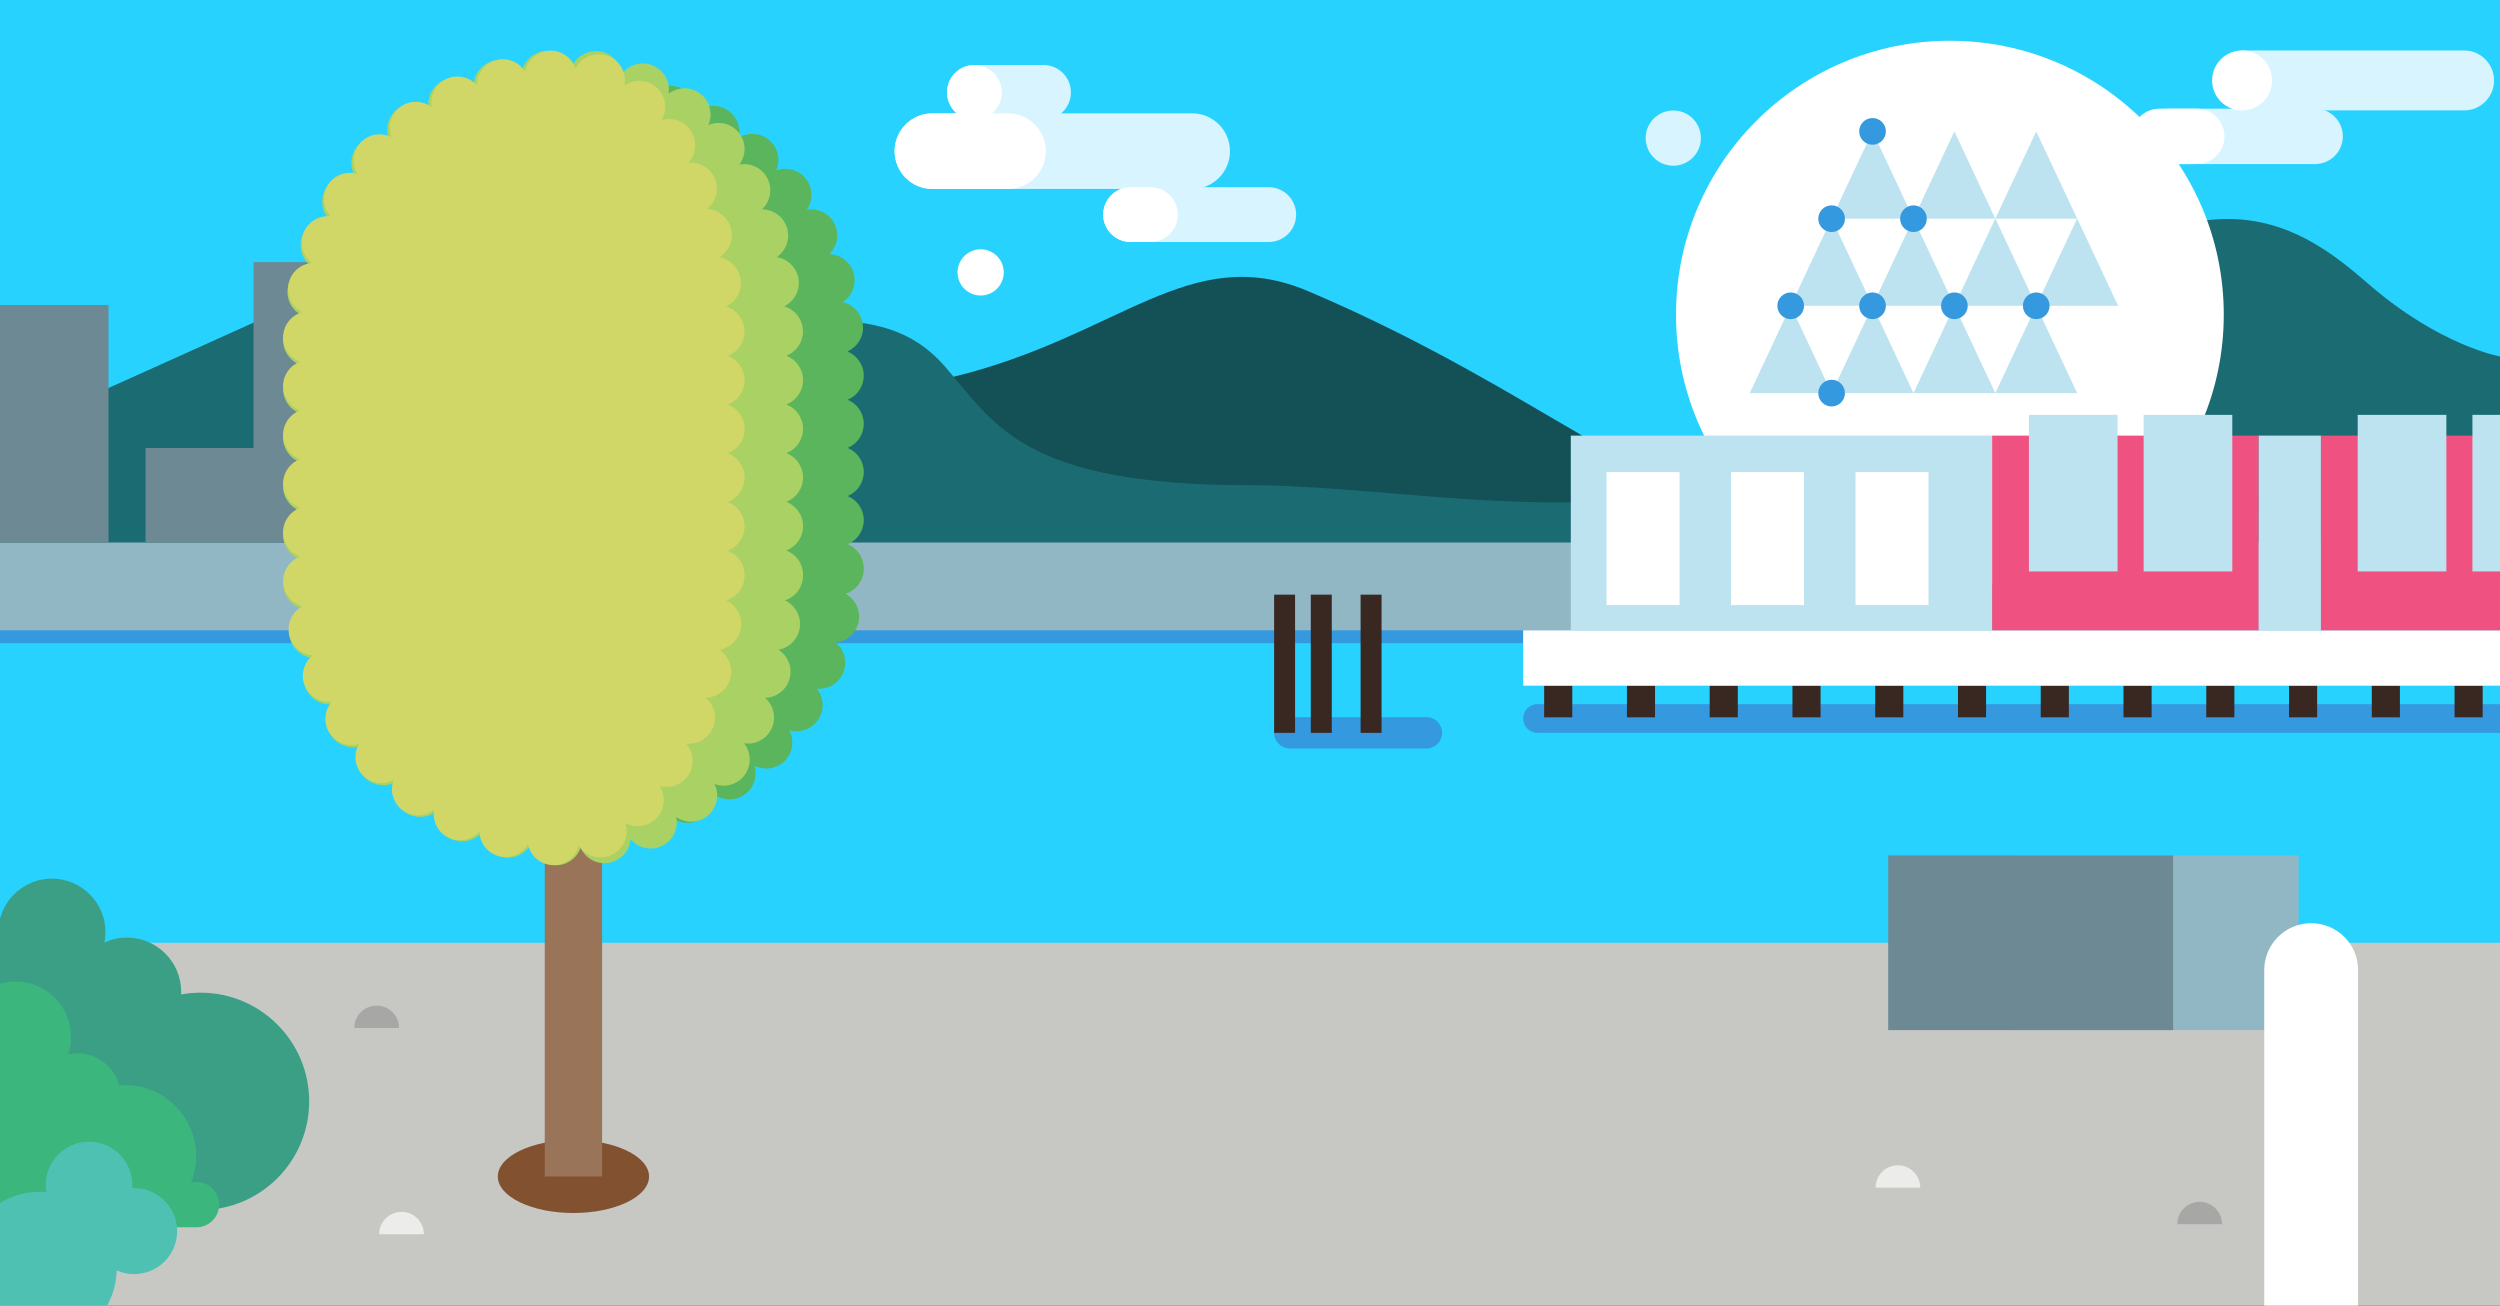 <?xml version="1.0" encoding="UTF-8" standalone="no"?>
<svg width="1440px" height="752px" viewBox="0 0 1440 752" version="1.1" xmlns="http://www.w3.org/2000/svg" xmlns:xlink="http://www.w3.org/1999/xlink" xmlns:sketch="http://www.bohemiancoding.com/sketch/ns">
    <rect x="0" y="0" width="1440" height="752" fill="#333333" stroke="none"/>
    <!-- Generator: Sketch 3.3.2 (12043) - http://www.bohemiancoding.com/sketch -->
    <title>creekside</title>
    <desc>Created with Sketch.</desc>
    <defs></defs>
    <g id="Page-1" stroke="none" stroke-width="1" fill="none" fill-rule="evenodd" sketch:type="MSPage">
        <g id="creekside" sketch:type="MSArtboardGroup">
            <path d="M-1.61,-0.251 L1440.284,-0.251 L1440.284,258.334 L-1.61,258.334 L-1.61,-0.251 Z" id="Fill-1" fill="#28D2FF" sketch:type="MSShapeGroup"></path>
            <path d="M548.728,217.136 C644.888,193.889 685.002,138.675 753.529,167.734 C822.057,196.794 875.321,230.214 908.329,249.101 C941.339,267.993 908.329,298.505 908.329,298.505 L536.13,281.068 L548.728,217.136" id="Fill-7" fill="#135156" sketch:type="MSShapeGroup"></path>
            <path d="M-1.61,251.434 C75.122,219.393 213.296,153.308 273.371,131.279 C333.447,109.251 362.776,126.082 401.532,159.316 C451.595,202.245 504.05,164.67 544.54,211.383 C573.167,244.41 589.282,279.47 719.338,279.47 C839.045,279.47 1006.293,330.467 1142.464,202.245 C1264.617,87.223 1322.537,127.274 1363.953,163.321 C1405.369,199.367 1440.284,205.375 1440.284,205.375 L1440.284,331.538 L-1.61,331.538 L-1.61,251.434" id="Fill-9" fill="#1B6C72" sketch:type="MSShapeGroup"></path>
            <path d="M-1.61,314.406 L1440.284,314.406 L1440.284,664.829 L-1.61,664.829 L-1.61,314.406 Z" id="Fill-10" fill="#28D2FF" sketch:type="MSShapeGroup"></path>
            <path d="M-1.61,314.406 L1440.284,314.406 L1440.284,370.479 L-1.61,370.479 L-1.61,314.406 Z" id="Fill-11" fill="#3499DF" sketch:type="MSShapeGroup"></path>
            <path d="M-1.61,312.488 L1440.284,312.488 L1440.284,363.056 L-1.61,363.056 L-1.61,312.488 Z" id="Fill-13" fill="#91B7C5" sketch:type="MSShapeGroup"></path>
            <path d="M146.027,150.992 L210.147,150.992 L210.147,312.488 L146.027,312.488 L146.027,150.992 Z" id="Fill-15" fill="#6D8994" sketch:type="MSShapeGroup"></path>
            <path d="M83.845,258.072 L147.965,258.072 L147.965,312.488 L83.845,312.488 L83.845,258.072 Z" id="Fill-16" fill="#6D8994" sketch:type="MSShapeGroup"></path>
            <path d="M-1.61,175.693 L62.509,175.693 L62.509,312.488 L-1.61,312.488 L-1.61,175.693 Z" id="Fill-17" fill="#6D8994" sketch:type="MSShapeGroup"></path>
            <path d="M-1.61,543.045 L1440.284,543.045 L1440.284,752.72 L-1.61,752.72 L-1.61,543.045 Z" id="Fill-38" fill="#C7C7C4" sketch:type="MSShapeGroup"></path>
            <path d="M1080.324,684.106 C1080.324,676.989 1086.093,671.218 1093.209,671.218 C1100.325,671.218 1106.094,676.989 1106.094,684.106" id="Fill-39" fill="#ECECEB" sketch:type="MSShapeGroup"></path>
            <path d="M204.083,592.113 C204.083,584.996 209.852,579.227 216.968,579.227 C224.084,579.227 229.854,584.996 229.854,592.113" id="Fill-40" fill="#A7A7A5" sketch:type="MSShapeGroup"></path>
            <path d="M1254.122,705.131 C1254.122,698.014 1259.891,692.244 1267.007,692.244 C1274.123,692.244 1279.893,698.014 1279.893,705.131" id="Fill-41" fill="#A7A7A5" sketch:type="MSShapeGroup"></path>
            <path d="M218.388,710.923 C218.388,703.806 224.157,698.037 231.273,698.037 C238.389,698.037 244.159,703.806 244.159,710.923" id="Fill-42" fill="#ECECEB" sketch:type="MSShapeGroup"></path>
            <g id="the-ball" sketch:type="MSLayerGroup" transform="translate(877, 23)">
                <path d="M559.586,23.334 C559.586,32.873 551.853,40.606 542.315,40.606 L416.163,40.606 C406.623,40.606 398.892,32.873 398.892,23.334 C398.892,13.796 406.623,6.064 416.163,6.064 L542.315,6.064 C551.853,6.064 559.586,13.796 559.586,23.334" id="Fill-2" fill="#D7F4FF" sketch:type="MSShapeGroup"></path>
                <path d="M356.316,55.547 C356.316,64.351 363.454,71.489 372.258,71.489 L456.538,71.489 C465.342,71.489 472.48,64.351 472.48,55.547 C472.48,46.74 465.342,39.603 456.538,39.603 L372.258,39.603 C363.454,39.603 356.316,46.74 356.316,55.547" id="Fill-3" fill="#D7F4FF" sketch:type="MSShapeGroup"></path>
                <path d="M404.317,55.547 C404.317,64.351 397.179,71.489 388.375,71.489 L366.766,71.489 C357.962,71.489 350.824,64.351 350.824,55.547 C350.824,46.742 357.962,39.605 366.766,39.605 L388.375,39.605 C397.179,39.605 404.317,46.742 404.317,55.547" id="Fill-4" fill="#FFFFFF" sketch:type="MSShapeGroup"></path>
                <path d="M431.719,23.334 C431.719,32.873 423.987,40.606 414.447,40.606 C404.91,40.606 397.178,32.873 397.178,23.334 C397.178,13.796 404.91,6.064 414.447,6.064 C423.987,6.064 431.719,13.796 431.719,23.334" id="Fill-5" fill="#FFFFFF" sketch:type="MSShapeGroup"></path>
                <path d="M102.719,56.548 C102.719,47.764 95.599,40.644 86.816,40.644 C78.032,40.644 70.911,47.764 70.911,56.548 C70.911,65.333 78.032,72.452 86.816,72.452 C95.599,72.452 102.719,65.333 102.719,56.548" id="Fill-6" fill="#D7F4FF" sketch:type="MSShapeGroup"></path>
                <path d="M114.104,222.137 C193.752,202.102 226.979,154.518 283.74,179.561 C340.499,204.606 384.618,233.407 411.959,249.687 C439.3,265.966 411.959,292.263 411.959,292.263 L103.668,277.236 L114.104,222.137" id="Fill-8" fill="#135156" sketch:type="MSShapeGroup"></path>
                <path d="M761.859,390.863 L761.859,399.122 L8.602,399.122 C4.039,399.122 0.342,395.424 0.342,390.863 C0.342,386.301 4.039,382.602 8.602,382.602 L761.859,382.602 L761.859,390.863" id="Fill-12" fill="#3499DF" sketch:type="MSShapeGroup"></path>
                <path d="M88.382,158.234 C88.382,245.362 159.012,315.992 246.137,315.992 C333.262,315.992 403.892,245.362 403.892,158.234 C403.892,71.105 333.262,0.474 246.137,0.474 C159.012,0.474 88.382,71.105 88.382,158.234" id="Fill-18" fill="#FFFFFF" sketch:type="MSShapeGroup"></path>
                <path d="M130.865,203.433 L154.437,153.139 L178.01,203.433 L130.865,203.433" id="Fill-19" fill="#BDE2F0" sketch:type="MSShapeGroup"></path>
                <path d="M178.01,203.433 L201.583,153.139 L225.155,203.433 L178.01,203.433" id="Fill-20" fill="#BDE2F0" sketch:type="MSShapeGroup"></path>
                <path d="M225.155,203.433 L248.728,153.139 L272.301,203.433 L225.155,203.433" id="Fill-21" fill="#BDE2F0" sketch:type="MSShapeGroup"></path>
                <path d="M272.301,203.433 L295.874,153.139 L319.447,203.433 L272.301,203.433" id="Fill-22" fill="#BDE2F0" sketch:type="MSShapeGroup"></path>
                <path d="M154.437,153.139 L178.01,102.846 L201.583,153.139 L154.437,153.139" id="Fill-23" fill="#BDE2F0" sketch:type="MSShapeGroup"></path>
                <path d="M201.583,153.139 L225.156,102.846 L248.728,153.139 L201.583,153.139" id="Fill-24" fill="#BDE2F0" sketch:type="MSShapeGroup"></path>
                <path d="M248.728,153.139 L272.301,102.846 L295.874,153.139 L248.728,153.139" id="Fill-25" fill="#BDE2F0" sketch:type="MSShapeGroup"></path>
                <path d="M295.874,153.139 L319.447,102.846 L343.019,153.139 L295.874,153.139" id="Fill-26" fill="#BDE2F0" sketch:type="MSShapeGroup"></path>
                <path d="M178.01,102.968 L201.583,52.674 L225.155,102.968 L178.01,102.968" id="Fill-27" fill="#BDE2F0" sketch:type="MSShapeGroup"></path>
                <path d="M225.155,102.968 L248.728,52.674 L272.301,102.968 L225.155,102.968" id="Fill-28" fill="#BDE2F0" sketch:type="MSShapeGroup"></path>
                <path d="M272.301,102.968 L295.874,52.674 L319.447,102.968 L272.301,102.968" id="Fill-29" fill="#BDE2F0" sketch:type="MSShapeGroup"></path>
                <path d="M209.263,153.139 C209.263,148.897 205.824,145.456 201.583,145.456 C197.34,145.456 193.901,148.897 193.901,153.139 C193.901,157.382 197.34,160.821 201.583,160.821 C205.824,160.821 209.263,157.382 209.263,153.139" id="Fill-30" fill="#3499DF" sketch:type="MSShapeGroup"></path>
                <path d="M209.263,52.674 C209.263,48.432 205.824,44.992 201.583,44.992 C197.34,44.992 193.901,48.432 193.901,52.674 C193.901,56.917 197.34,60.357 201.583,60.357 C205.824,60.357 209.263,56.917 209.263,52.674" id="Fill-31" fill="#3499DF" sketch:type="MSShapeGroup"></path>
                <path d="M185.691,203.433 C185.691,199.19 182.251,195.75 178.01,195.75 C173.768,195.75 170.328,199.19 170.328,203.433 C170.328,207.675 173.768,211.115 178.01,211.115 C182.251,211.115 185.691,207.675 185.691,203.433" id="Fill-32" fill="#3499DF" sketch:type="MSShapeGroup"></path>
                <path d="M232.836,102.968 C232.836,98.725 229.397,95.286 225.155,95.286 C220.913,95.286 217.473,98.725 217.473,102.968 C217.473,107.21 220.913,110.65 225.155,110.65 C229.397,110.65 232.836,107.21 232.836,102.968" id="Fill-33" fill="#3499DF" sketch:type="MSShapeGroup"></path>
                <path d="M185.692,102.968 C185.692,98.725 182.252,95.286 178.01,95.286 C173.768,95.286 170.328,98.725 170.328,102.968 C170.328,107.21 173.768,110.65 178.01,110.65 C182.252,110.65 185.692,107.21 185.692,102.968" id="Fill-34" fill="#3499DF" sketch:type="MSShapeGroup"></path>
                <path d="M256.409,153.139 C256.409,148.897 252.97,145.456 248.728,145.456 C244.485,145.456 241.047,148.897 241.047,153.139 C241.047,157.382 244.485,160.821 248.728,160.821 C252.97,160.821 256.409,157.382 256.409,153.139" id="Fill-35" fill="#3499DF" sketch:type="MSShapeGroup"></path>
                <path d="M303.555,153.139 C303.555,148.897 300.115,145.456 295.874,145.456 C291.632,145.456 288.192,148.897 288.192,153.139 C288.192,157.382 291.632,160.821 295.874,160.821 C300.115,160.821 303.555,157.382 303.555,153.139" id="Fill-36" fill="#3499DF" sketch:type="MSShapeGroup"></path>
                <path d="M162.119,153.139 C162.119,148.897 158.68,145.456 154.437,145.456 C150.195,145.456 146.757,148.897 146.757,153.139 C146.757,157.382 150.195,160.821 154.437,160.821 C158.68,160.821 162.119,157.382 162.119,153.139" id="Fill-37" fill="#3499DF" sketch:type="MSShapeGroup"></path>
                <path d="M12.437,371.938 L28.63,371.938 L28.63,390.182 L12.437,390.182 L12.437,371.938 Z" id="Fill-43" fill="#392722" sketch:type="MSShapeGroup"></path>
                <path d="M60.109,371.938 L76.302,371.938 L76.302,390.182 L60.109,390.182 L60.109,371.938 Z" id="Fill-44" fill="#392722" sketch:type="MSShapeGroup"></path>
                <path d="M107.78,371.938 L123.972,371.938 L123.972,390.182 L107.78,390.182 L107.78,371.938 Z" id="Fill-45" fill="#392722" sketch:type="MSShapeGroup"></path>
                <path d="M155.452,371.938 L171.644,371.938 L171.644,390.182 L155.452,390.182 L155.452,371.938 Z" id="Fill-46" fill="#392722" sketch:type="MSShapeGroup"></path>
                <path d="M203.122,371.938 L219.316,371.938 L219.316,390.182 L203.122,390.182 L203.122,371.938 Z" id="Fill-47" fill="#392722" sketch:type="MSShapeGroup"></path>
                <path d="M250.794,371.938 L266.988,371.938 L266.988,390.182 L250.794,390.182 L250.794,371.938 Z" id="Fill-48" fill="#392722" sketch:type="MSShapeGroup"></path>
                <path d="M298.466,371.938 L314.66,371.938 L314.66,390.182 L298.466,390.182 L298.466,371.938 Z" id="Fill-49" fill="#392722" sketch:type="MSShapeGroup"></path>
                <path d="M346.138,371.938 L362.331,371.938 L362.331,390.182 L346.138,390.182 L346.138,371.938 Z" id="Fill-50" fill="#392722" sketch:type="MSShapeGroup"></path>
                <path d="M393.809,371.938 L410.003,371.938 L410.003,390.182 L393.809,390.182 L393.809,371.938 Z" id="Fill-51" fill="#392722" sketch:type="MSShapeGroup"></path>
                <path d="M441.481,371.938 L457.674,371.938 L457.674,390.182 L441.481,390.182 L441.481,371.938 Z" id="Fill-52" fill="#392722" sketch:type="MSShapeGroup"></path>
                <path d="M489.153,371.938 L505.346,371.938 L505.346,390.182 L489.153,390.182 L489.153,371.938 Z" id="Fill-53" fill="#392722" sketch:type="MSShapeGroup"></path>
                <path d="M536.825,371.938 L553.018,371.938 L553.018,390.182 L536.825,390.182 L536.825,371.938 Z" id="Fill-54" fill="#392722" sketch:type="MSShapeGroup"></path>
                <path d="M0.342,340.056 L761.859,340.056 L761.859,371.938 L0.342,371.938 L0.342,340.056 Z" id="Fill-59" fill="#FFFFFF" sketch:type="MSShapeGroup"></path>
                <path d="M27.783,227.912 L270.481,227.912 L270.481,340.056 L27.783,340.056 L27.783,227.912 Z" id="Fill-60" fill="#BDE2F0" sketch:type="MSShapeGroup"></path>
                <path d="M270.481,227.912 L424.015,227.912 L424.015,340.056 L270.481,340.056 L270.481,227.912 Z" id="Fill-61" fill="#EF5281" sketch:type="MSShapeGroup"></path>
                <path d="M424.015,227.912 L459.861,227.912 L459.861,340.056 L424.015,340.056 L424.015,227.912 Z" id="Fill-62" fill="#BDE2F0" sketch:type="MSShapeGroup"></path>
                <path d="M291.659,215.957 L342.72,215.957 L342.72,306.155 L291.659,306.155 L291.659,215.957 Z" id="Fill-63" fill="#BDE2F0" sketch:type="MSShapeGroup"></path>
                <path d="M357.739,215.957 L408.8,215.957 L408.8,306.155 L357.739,306.155 L357.739,215.957 Z" id="Fill-64" fill="#BDE2F0" sketch:type="MSShapeGroup"></path>
                <path d="M459.861,227.912 L613.395,227.912 L613.395,340.056 L459.861,340.056 L459.861,227.912 Z" id="Fill-65" fill="#EF5281" sketch:type="MSShapeGroup"></path>
                <path d="M481.039,215.957 L532.1,215.957 L532.1,306.155 L481.039,306.155 L481.039,215.957 Z" id="Fill-67" fill="#BDE2F0" sketch:type="MSShapeGroup"></path>
                <path d="M547.119,215.957 L598.18,215.957 L598.18,306.155 L547.119,306.155 L547.119,215.957 Z" id="Fill-68" fill="#BDE2F0" sketch:type="MSShapeGroup"></path>
                <path d="M48.365,248.938 L90.416,248.938 L90.416,325.532 L48.365,325.532 L48.365,248.938 Z" id="Fill-69" fill="#FFFFFF" sketch:type="MSShapeGroup"></path>
                <path d="M120.068,248.938 L162.118,248.938 L162.118,325.532 L120.068,325.532 L120.068,248.938 Z" id="Fill-70" fill="#FFFFFF" sketch:type="MSShapeGroup"></path>
                <path d="M191.772,248.938 L233.823,248.938 L233.823,325.532 L191.772,325.532 L191.772,248.938 Z" id="Fill-71" fill="#FFFFFF" sketch:type="MSShapeGroup"></path>
            </g>
            <g id="pilons" sketch:type="MSLayerGroup" transform="translate(733, 342)">
                <path d="M9.968,71.091 L88.584,71.091 C93.596,71.091 97.658,75.135 97.658,80.122 C97.658,85.111 93.596,89.154 88.584,89.154 L9.968,89.154 C4.955,89.154 0.892,85.111 0.892,80.122 C0.892,75.135 4.955,71.091 9.968,71.091" id="Fill-72" fill="#3499DF" sketch:type="MSShapeGroup"></path>
                <path d="M50.705,0.524 L62.778,0.524 L62.778,80.122 L50.705,80.122 L50.705,0.524 Z" id="Fill-73" fill="#392722" sketch:type="MSShapeGroup"></path>
                <path d="M22.021,0.524 L34.094,0.524 L34.094,80.122 L22.021,80.122 L22.021,0.524 Z" id="Fill-74" fill="#392722" sketch:type="MSShapeGroup"></path>
                <path d="M0.892,0.524 L12.965,0.524 L12.965,80.122 L0.892,80.122 L0.892,0.524 Z" id="Fill-75" fill="#392722" sketch:type="MSShapeGroup"></path>
            </g>
            <path d="M1159.87,492.71 L1323.984,492.71 L1323.984,593.336 L1159.87,593.336 L1159.87,492.71 Z" id="Fill-79" fill="#91B7C5" sketch:type="MSShapeGroup"></path>
            <path d="M1087.597,492.71 L1251.71,492.71 L1251.71,593.336 L1087.597,593.336 L1087.597,492.71 Z" id="Fill-80" fill="#6D8994" sketch:type="MSShapeGroup"></path>
            <path d="M373.847,677.662 C373.847,689.275 354.348,698.688 330.295,698.688 C306.242,698.688 286.743,689.275 286.743,677.662 C286.743,666.05 306.242,656.635 330.295,656.635 C354.348,656.635 373.847,666.05 373.847,677.662" id="Fill-81" fill="#815130" sketch:type="MSShapeGroup"></path>
            <path d="M346.815,273.039 C346.815,263.914 339.419,256.519 330.295,256.519 C321.171,256.519 313.775,263.914 313.775,273.039 L313.775,677.662 L346.815,677.662 L346.815,273.039" id="Fill-82" fill="#9A7459" sketch:type="MSShapeGroup"></path>
            <path d="M482.504,327.658 C482.504,406.979 417.262,471.281 336.782,471.281 C256.303,471.281 191.06,406.979 191.06,327.658 L191.06,199.696 C191.06,120.376 256.302,56.075 336.782,56.074 C417.262,56.074 482.504,120.376 482.504,199.696 L482.504,327.658" id="Fill-83" fill="#5AB55C" sketch:type="MSShapeGroup"></path>
            <path d="M328.07,476.224 C325.267,481.962 318.989,485.477 312.34,484.476 C305.692,483.474 300.716,478.258 299.734,471.939 C295.91,477.055 289.061,479.339 282.723,477.096 C276.375,474.863 272.47,468.794 272.7,462.407 C267.975,466.712 260.826,467.654 255.008,464.26 L255.008,464.27 C249.201,460.865 246.518,454.177 247.939,447.938 C242.492,451.273 235.283,450.862 230.217,446.427 L230.217,446.436 C225.151,442.001 223.779,434.912 226.362,429.064 C220.375,431.307 213.376,429.534 209.241,424.218 C205.105,418.9 205.095,411.681 208.75,406.424 C202.442,407.486 195.904,404.392 192.86,398.385 C189.816,392.366 191.218,385.268 195.814,380.811 C189.416,380.632 183.598,376.326 181.786,369.828 C179.974,363.328 182.727,356.641 188.114,353.176 C181.866,351.745 177.01,346.387 176.5,339.669 C175.999,333.12 179.774,327.233 185.481,324.75 C179.944,322.537 176.039,317.13 176.039,310.801 C176.039,304.554 179.854,299.197 185.281,296.934 C179.854,294.671 176.039,289.313 176.039,283.066 C176.039,276.818 179.854,271.46 185.281,269.198 C179.854,266.935 176.039,261.578 176.039,255.33 C176.039,249.082 179.854,243.725 185.281,241.461 C179.854,239.2 176.039,233.843 176.039,227.595 C176.039,221.347 179.854,215.99 185.281,213.727 C179.854,211.463 176.039,206.107 176.039,199.859 C176.039,193.12 180.465,187.423 186.572,185.52 C180.935,182.476 177.671,176.028 178.973,169.41 C180.264,162.791 185.731,158.045 192.099,157.364 C187.163,153.279 185.22,146.31 187.784,140.072 C190.347,133.834 196.625,130.249 203.003,130.82 C198.958,125.863 198.407,118.654 202.122,113.037 C205.846,107.42 212.685,105.107 218.834,106.899 C215.809,101.262 216.64,94.083 221.366,89.276 C226.082,84.48 233.231,83.519 238.918,86.433 C237.026,80.325 239.198,73.446 244.735,69.621 C250.272,65.796 257.481,66.207 262.518,70.142 C261.807,63.793 265.241,57.445 271.4,54.732 C277.557,52.028 284.555,53.781 288.751,58.597 C289.261,52.229 293.827,46.641 300.385,45.139 C306.944,43.648 313.472,46.681 316.696,52.199 C318.388,46.041 323.905,41.415 330.623,41.164 L330.623,41.174 C337.332,40.924 343.179,45.109 345.322,51.117 C348.125,45.38 354.403,41.855 361.052,42.847 L361.052,42.857 C367.7,43.848 372.676,49.065 373.667,55.373 C377.493,50.256 384.331,47.963 390.679,50.196 C397.027,52.429 400.932,58.487 400.711,64.885 C405.437,60.569 412.586,59.618 418.404,63.002 C424.221,66.387 426.914,73.085 425.493,79.313 C430.939,75.969 438.138,76.38 443.215,80.805 C448.281,85.231 449.663,92.32 447.09,98.168 C453.077,95.915 460.076,97.687 464.221,102.994 C468.366,108.311 468.376,115.53 464.722,120.787 C471.04,119.726 477.578,122.8 480.622,128.817 C483.676,134.825 482.284,141.924 477.688,146.39 C484.086,146.56 489.914,150.866 491.726,157.354 C493.548,163.852 490.806,170.541 485.428,174.016 C491.666,175.447 496.532,180.794 497.052,187.513 C497.564,194.061 493.778,199.959 488.081,202.442 C493.618,204.655 497.523,210.062 497.523,216.389 C497.523,222.638 493.708,227.995 488.281,230.258 C493.708,232.521 497.523,237.877 497.523,244.126 C497.523,250.374 493.708,255.73 488.281,257.994 C493.708,260.257 497.523,265.614 497.523,271.862 C497.523,278.11 493.708,283.467 488.281,285.728 C493.708,287.992 497.523,293.349 497.523,299.597 C497.523,305.855 493.708,311.212 488.281,313.474 C493.708,315.738 497.523,321.095 497.523,327.343 L497.523,327.654 C497.523,334.392 493.088,340.089 486.98,342.002 C492.607,345.046 495.861,351.504 494.56,358.112 C493.258,364.731 487.791,369.467 481.413,370.148 C486.349,374.234 488.281,381.213 485.718,387.441 C483.145,393.679 476.857,397.253 470.479,396.682 C474.524,401.649 475.065,408.847 471.34,414.465 C467.615,420.083 460.767,422.376 454.63,420.583 C457.643,426.231 456.802,433.4 452.076,438.196 C447.35,442.992 440.201,443.943 434.514,441.03 C436.406,447.127 434.224,454.006 428.687,457.831 C423.14,461.646 415.941,461.236 410.904,457.291 C411.605,463.649 408.171,469.987 402.003,472.69 C395.845,475.394 388.856,473.632 384.651,468.805 C384.141,475.183 379.565,480.761 373.007,482.253 C366.448,483.745 359.92,480.69 356.706,475.183 C355.014,481.332 349.487,485.947 342.769,486.188 C342.578,486.197 342.398,486.197 342.218,486.197 C335.74,486.197 330.153,482.063 328.07,476.224 L328.07,476.224 Z M316.816,454.776 C322.483,455.628 326.929,459.533 328.731,464.58 C331.084,459.774 335.95,456.379 341.677,456.169 C347.404,455.969 352.491,458.992 355.194,463.609 C356.626,458.451 360.771,454.227 366.348,452.955 C371.925,451.692 377.482,453.706 380.997,457.731 C381.437,452.403 384.701,447.477 389.938,445.184 L389.938,445.175 C395.174,442.882 401.022,443.813 405.227,447.107 C404.646,441.791 406.929,436.334 411.645,433.089 C416.351,429.845 422.268,429.655 427.024,432.098 C425.452,426.991 426.664,421.204 430.669,417.119 C434.684,413.054 440.451,411.752 445.578,413.234 C443.065,408.528 443.155,402.62 446.309,397.864 C449.473,393.098 454.869,390.725 460.176,391.195 C456.822,387.06 455.771,381.263 457.943,375.986 C460.116,370.719 464.942,367.345 470.249,366.774 C466.144,363.38 463.991,357.892 465.092,352.305 C466.194,346.708 470.269,342.463 475.355,340.871 C470.669,338.327 467.485,333.361 467.485,327.654 L467.485,327.343 C467.485,321.095 471.3,315.738 476.727,313.474 C471.3,311.212 467.485,305.855 467.485,299.597 C467.485,293.349 471.3,287.992 476.727,285.728 C471.3,283.467 467.485,278.11 467.485,271.862 C467.485,265.614 471.3,260.257 476.727,257.994 C471.3,255.73 467.485,250.374 467.485,244.126 C467.485,237.877 471.3,232.521 476.727,230.258 C471.3,227.995 467.485,222.638 467.485,216.389 C467.485,210.222 471.2,204.935 476.507,202.612 C471.361,200.56 467.555,195.713 467.105,189.815 C466.664,184.138 469.458,178.942 473.923,176.048 C468.737,174.857 464.341,170.942 462.809,165.455 C461.268,159.967 462.99,154.33 466.814,150.625 C461.488,150.465 456.401,147.481 453.828,142.395 C451.245,137.298 451.846,131.431 454.879,127.045 C449.613,127.926 444.046,125.974 440.531,121.468 C437.017,116.962 436.476,111.074 438.629,106.188 C433.623,108.061 427.775,107.199 423.46,103.445 C419.155,99.68 417.512,94.002 418.694,88.786 C414.128,91.579 408.221,91.84 403.285,88.956 C398.338,86.072 395.645,80.805 395.825,75.459 C391.88,79.063 386.123,80.435 380.726,78.543 C375.329,76.64 371.695,71.974 370.864,66.697 C367.66,70.983 362.264,73.406 356.606,72.565 C350.939,71.714 346.494,67.809 344.681,62.762 C342.328,67.578 337.472,70.973 331.745,71.183 C326.017,71.403 320.921,68.379 318.218,63.763 C316.796,68.92 312.661,73.146 307.074,74.427 C301.497,75.699 295.94,73.686 292.415,69.671 C291.995,74.998 288.731,79.924 283.494,82.227 C278.257,84.53 272.42,83.609 268.205,80.325 C268.786,85.632 266.513,91.089 261.807,94.343 C257.091,97.597 251.183,97.787 246.427,95.354 C247.999,100.461 246.798,106.248 242.793,110.333 C238.788,114.409 233.021,115.72 227.894,114.228 C230.407,118.945 230.327,124.852 227.173,129.608 C224.019,134.374 218.622,136.758 213.316,136.287 C216.68,140.422 217.731,146.22 215.569,151.497 C213.396,156.773 208.57,160.148 203.274,160.718 C207.378,164.113 209.541,169.59 208.45,175.187 C207.348,180.784 203.274,185.04 198.197,186.632 C202.893,189.175 206.077,194.141 206.077,199.859 C206.077,206.107 202.262,211.463 196.835,213.727 C202.262,215.99 206.077,221.347 206.077,227.595 C206.077,233.843 202.262,239.2 196.835,241.461 C202.262,243.725 206.077,249.082 206.077,255.33 C206.077,261.578 202.262,266.935 196.835,269.198 C202.262,271.46 206.077,276.818 206.077,283.066 C206.077,289.313 202.262,294.671 196.835,296.934 C202.262,299.197 206.077,304.554 206.077,310.801 C206.077,316.97 202.362,322.267 197.056,324.58 C202.192,326.651 205.997,331.488 206.447,337.396 C206.878,343.073 204.084,348.26 199.609,351.154 C204.795,352.345 209.191,356.27 210.723,361.767 C212.254,367.255 210.522,372.881 206.697,376.596 C212.024,376.747 217.101,379.741 219.674,384.837 C222.247,389.934 221.646,395.791 218.602,400.177 C223.869,399.296 229.436,401.258 232.94,405.774 C236.455,410.28 236.986,416.168 234.833,421.054 C239.839,419.181 245.687,420.053 249.992,423.817 C254.297,427.582 255.939,433.27 254.748,438.476 C259.314,435.693 265.221,435.442 270.157,438.326 C275.103,441.21 277.787,446.487 277.597,451.824 C281.552,448.228 287.309,446.867 292.706,448.769 C298.102,450.672 301.727,455.338 302.558,460.615 C305.331,456.92 309.747,454.607 314.563,454.607 C315.304,454.607 316.055,454.656 316.816,454.776 L316.816,454.776 Z" id="Fill-84" fill="#5AB55C" sketch:type="MSShapeGroup"></path>
            <path d="M447.548,331.485 C447.548,415.552 401.646,483.7 330.296,483.7 C246.233,483.7 178.087,415.552 178.087,331.485 L178.087,195.869 C178.087,111.81 246.222,43.655 330.279,43.655 L330.296,43.655 C401.646,43.655 447.548,111.803 447.548,195.869 L447.548,331.485" id="Fill-85" fill="#A9D163" sketch:type="MSShapeGroup"></path>
            <path d="M319.289,498.364 L319.289,498.364 C312.45,497.913 306.974,492.956 305.582,486.578 C302.288,492.216 295.549,495.239 288.911,493.547 C282.252,491.855 277.777,485.968 277.597,479.429 C273.321,484.375 266.132,486.118 259.904,483.224 C253.687,480.33 250.373,473.712 251.394,467.263 C246.287,471.339 238.908,471.729 233.321,467.744 C227.734,463.759 225.691,456.659 227.874,450.502 C222.107,453.576 214.788,452.605 210.022,447.678 C205.256,442.742 204.545,435.392 207.809,429.735 C201.581,431.707 194.552,429.414 190.767,423.696 C186.983,417.979 187.624,410.62 191.859,405.654 C185.381,406.445 178.893,402.911 176.219,396.592 C173.546,390.274 175.528,383.155 180.615,379.05 C174.097,378.638 168.369,373.962 166.907,367.255 C165.446,360.556 168.7,353.927 174.457,350.833 C168.129,349.231 163.363,343.593 163.153,336.745 C162.942,330.197 166.958,324.509 172.735,322.267 C167.078,320.114 163.073,314.636 163.073,308.228 C163.073,301.84 167.058,296.373 172.695,294.21 C167.058,292.048 163.073,286.581 163.073,280.192 C163.073,273.793 167.068,268.337 172.695,266.163 C167.068,264.001 163.073,258.534 163.073,252.145 C163.073,245.748 167.068,240.29 172.695,238.118 C167.068,235.954 163.073,230.498 163.073,224.1 C163.073,217.702 167.058,212.245 172.695,210.082 C167.058,207.909 163.073,202.451 163.073,196.054 C163.073,189.205 167.648,183.438 173.906,181.625 C168.059,178.722 164.585,172.203 165.826,165.465 C167.068,158.716 172.635,153.85 179.143,153.229 C173.926,149.294 171.703,142.245 174.167,135.836 C176.63,129.428 183.008,125.683 189.516,126.264 C185.11,121.438 184.229,114.098 187.824,108.261 C191.428,102.423 198.367,99.9 204.665,101.662 C201.211,96.115 201.691,88.746 206.287,83.659 C210.893,78.583 218.182,77.371 224.039,80.255 C221.666,74.177 223.469,67.008 228.925,62.852 C234.372,58.687 241.762,58.837 246.998,62.732 C245.767,56.314 248.86,49.605 254.978,46.511 C261.106,43.417 268.345,44.919 272.781,49.715 C272.751,43.177 277.026,37.149 283.614,35.237 C290.202,33.324 297.041,36.128 300.515,41.665 C301.697,35.237 307.004,30.1 313.832,29.429 C320.681,28.768 326.909,32.804 329.292,38.921 C331.735,32.703 338.133,28.678 345.071,29.519 C352.09,30.36 357.387,35.928 358.178,42.656 C362.203,37.189 369.582,34.986 376.11,37.74 C382.619,40.483 386.183,47.292 385.102,53.981 C390.438,49.856 398.098,49.735 403.615,54.131 C409.092,58.487 410.714,65.896 407.981,72.014 C414.098,69.401 421.437,71.113 425.713,76.62 C429.958,82.077 429.838,89.537 425.893,94.813 C432.341,93.602 439.06,96.726 442.123,102.884 C445.167,109.002 443.655,116.201 438.879,120.607 C445.358,120.567 451.355,124.752 453.339,131.27 C455.3,137.749 452.677,144.528 447.331,148.112 C453.678,149.053 458.945,154.04 459.966,160.718 C460.967,167.367 457.443,173.665 451.705,176.469 C457.823,178.251 462.359,183.847 462.509,190.566 C462.649,197.065 458.644,202.692 452.917,204.905 C458.554,207.068 462.569,212.535 462.569,218.943 C462.569,225.332 458.574,230.789 452.947,232.961 C458.574,235.123 462.569,240.591 462.569,246.98 C462.569,253.378 458.574,258.835 452.937,261.008 C458.574,263.17 462.569,268.627 462.569,275.026 C462.569,281.424 458.574,286.881 452.937,289.044 C458.574,291.217 462.569,296.674 462.569,303.072 C462.569,309.46 458.574,314.927 452.947,317.09 C458.574,319.263 462.569,324.72 462.569,331.118 L462.569,331.488 C462.569,338.197 458.164,343.884 452.086,345.806 C457.883,348.48 461.548,354.688 460.697,361.357 C459.846,368.045 454.709,373.152 448.391,374.254 C453.818,377.698 456.622,384.396 454.829,390.915 C453.027,397.473 447.16,401.809 440.692,401.958 C445.588,406.225 447.32,413.353 444.476,419.552 C441.613,425.79 435.014,429.123 428.546,428.133 C432.672,433.26 433.052,440.689 429.037,446.296 C424.982,451.934 417.733,453.936 411.525,451.593 C414.509,457.561 413.217,465.021 407.95,469.606 C402.654,474.232 395.024,474.463 389.497,470.618 C390.909,477.236 387.685,484.194 381.327,487.259 C374.949,490.333 367.48,488.501 363.184,483.244 C362.724,490.003 357.697,495.829 350.719,497.012 C343.8,498.193 337.172,494.428 334.458,488.291 C332.406,494.218 326.768,498.394 320.28,498.394 C319.95,498.394 319.619,498.384 319.289,498.364 L319.289,498.364 Z M321.241,468.385 C327.009,468.765 331.805,472.35 333.998,477.296 C335.74,472.29 340.075,468.355 345.672,467.404 C351.189,466.461 356.506,468.655 359.82,472.69 C360.18,467.494 363.254,462.627 368.281,460.203 C373.337,457.761 379.084,458.411 383.39,461.396 C382.298,456.249 383.96,450.682 388.216,446.967 C392.521,443.212 398.378,442.351 403.385,444.234 C400.992,439.418 401.272,433.459 404.626,428.774 C408.041,424.028 413.698,421.864 419.104,422.686 C415.67,418.39 414.719,412.363 417.172,407.026 C419.645,401.628 424.912,398.395 430.479,398.265 C426.263,394.59 424.281,388.712 425.863,382.965 C427.445,377.176 432.211,373.112 437.758,372.141 C432.992,369.117 430.138,363.52 430.899,357.562 L430.899,357.552 C431.67,351.563 435.866,346.847 441.262,345.135 C436.106,342.753 432.531,337.536 432.531,331.488 L432.531,331.118 C432.531,324.72 436.526,319.263 442.153,317.09 C436.526,314.927 432.531,309.46 432.531,303.072 C432.531,296.674 436.526,291.217 442.153,289.044 C436.526,286.881 432.531,281.424 432.531,275.026 C432.531,268.627 436.526,263.17 442.153,261.008 C436.526,258.835 432.531,253.378 432.531,246.98 C432.531,240.591 436.526,235.123 442.153,232.961 C436.526,230.789 432.531,225.332 432.531,218.943 C432.531,212.555 436.516,207.098 442.123,204.925 C436.596,202.813 432.611,197.506 432.481,191.218 C432.351,185.17 435.805,179.882 440.902,177.39 C435.475,175.808 431.17,171.192 430.269,165.224 C429.357,159.287 432.071,153.629 436.747,150.495 C431.19,149.654 426.334,145.729 424.592,140.002 C422.869,134.304 424.682,128.387 428.767,124.602 C423.22,124.632 417.873,121.568 415.23,116.271 C412.626,111.024 413.367,104.997 416.641,100.601 C411.286,101.602 405.567,99.65 401.993,95.054 C398.479,90.518 397.958,84.6 400.141,79.704 C395.234,81.787 389.377,81.186 384.912,77.631 C380.506,74.137 378.594,68.66 379.435,63.473 C375.289,66.667 369.592,67.588 364.426,65.416 C359.279,63.243 355.975,58.527 355.354,53.35 C352.24,57.555 347.024,60.009 341.457,59.338 C335.78,58.647 331.224,54.872 329.272,49.886 C327.269,54.962 322.563,58.767 316.756,59.328 C310.908,59.898 305.512,57.035 302.578,52.379 C301.577,57.786 297.632,62.452 291.985,64.084 C286.348,65.726 280.52,63.904 276.776,59.858 C276.796,65.366 273.772,70.672 268.525,73.326 C263.279,75.979 257.211,75.258 252.785,71.974 C253.817,77.381 251.824,83.158 247.148,86.733 C242.472,90.298 236.365,90.698 231.419,88.275 C233.421,93.412 232.51,99.459 228.555,103.825 C224.61,108.181 218.683,109.693 213.376,108.211 C216.28,112.897 216.49,119.005 213.396,124.011 C210.312,129.018 204.765,131.581 199.278,131.1 C202.993,135.165 204.314,141.133 202.202,146.62 C200.089,152.107 195.113,155.642 189.636,156.183 C194.032,159.497 196.435,165.114 195.373,170.892 C194.312,176.679 190.067,181.075 184.78,182.607 C189.716,185.07 193.11,190.166 193.11,196.054 C193.11,202.451 189.115,207.909 183.478,210.082 C189.115,212.245 193.11,217.702 193.11,224.1 C193.11,230.498 189.105,235.954 183.478,238.118 C189.105,240.29 193.11,245.748 193.11,252.145 C193.11,258.534 189.105,264.001 183.478,266.163 C189.105,268.337 193.11,273.793 193.11,280.192 C193.11,286.581 189.115,292.048 183.478,294.21 C189.115,296.373 193.11,301.84 193.11,308.228 C193.11,314.607 189.125,320.063 183.518,322.236 C189.006,324.339 192.98,329.566 193.17,335.814 C193.351,341.692 190.137,346.888 185.291,349.502 C190.617,350.863 195.003,355.119 196.254,360.856 C197.506,366.604 195.293,372.291 191.018,375.756 C196.505,376.106 201.591,379.48 203.884,384.887 L203.884,384.896 C206.177,390.304 205.045,396.302 201.481,400.497 C206.948,399.836 212.565,402.209 215.809,407.116 C219.063,412.022 219.053,418.14 216.31,422.905 C221.556,421.254 227.534,422.576 231.619,426.801 C235.714,431.036 236.815,437.055 234.983,442.251 C239.849,439.668 245.967,439.868 250.753,443.283 C255.549,446.697 257.732,452.414 256.871,457.851 C261.186,454.427 267.234,453.506 272.56,455.979 C277.897,458.462 281.091,463.668 281.251,469.166 C284.856,465.011 290.623,462.997 296.32,464.44 C302.017,465.892 306.112,470.417 307.294,475.794 C309.917,471.319 314.773,468.355 320.25,468.355 C320.571,468.355 320.901,468.365 321.241,468.385 L321.241,468.385 Z" id="Fill-86" fill="#A9D163" sketch:type="MSShapeGroup"></path>
            <path d="M413.871,331.485 C413.871,415.552 360.543,483.7 330.296,483.7 C246.233,483.7 178.087,415.552 178.087,331.485 L178.087,195.869 C178.087,111.81 246.222,43.655 330.279,43.655 L330.296,43.655 C373.125,43.655 413.871,111.803 413.871,195.869 L413.871,331.485" id="Fill-87" fill="#D0D766" sketch:type="MSShapeGroup"></path>
            <path d="M317.687,498.252 C310.848,497.743 305.412,492.716 304.1,486.308 C300.756,491.935 293.977,494.909 287.339,493.147 L287.329,493.147 C280.691,491.385 276.265,485.427 276.165,478.878 C271.839,483.805 264.62,485.477 258.412,482.522 C252.215,479.569 248.971,472.911 250.072,466.452 C244.916,470.488 237.516,470.808 231.959,466.763 C226.412,462.728 224.44,455.588 226.703,449.439 C220.905,452.474 213.577,451.433 208.85,446.457 C204.124,441.469 203.493,434.091 206.828,428.463 C200.58,430.386 193.561,428.023 189.826,422.265 C186.092,416.498 186.812,409.129 191.128,404.211 C184.62,404.943 178.162,401.337 175.548,394.989 C172.935,388.632 175.008,381.513 180.154,377.468 C173.626,376.997 167.929,372.261 166.537,365.532 C165.145,358.814 168.489,352.205 174.287,349.18 C167.959,347.509 163.243,341.822 163.103,334.953 C162.973,328.455 166.988,322.827 172.735,320.624 C167.088,318.472 163.063,312.995 163.063,306.585 C163.063,300.178 167.078,294.711 172.725,292.548 C167.078,290.396 163.063,284.928 163.063,278.52 C163.063,272.112 167.078,266.645 172.725,264.482 C167.078,262.329 163.063,256.862 163.063,250.454 C163.063,244.045 167.078,238.579 172.725,236.415 C167.078,234.263 163.063,228.796 163.063,222.388 C163.063,215.98 167.078,210.513 172.725,208.35 C167.028,206.177 163.013,200.63 163.073,194.172 C163.143,187.312 167.799,181.575 174.107,179.833 C168.279,176.869 164.865,170.301 166.187,163.562 C167.508,156.823 173.155,152.017 179.684,151.476 C174.487,147.491 172.344,140.392 174.888,134.004 C177.431,127.626 183.859,123.951 190.377,124.622 C186.002,119.746 185.2,112.386 188.875,106.579 C192.551,100.771 199.538,98.338 205.816,100.19 C202.422,94.603 202.973,87.224 207.649,82.187 C212.315,77.151 219.634,76.039 225.461,79.003 C223.138,72.885 225.031,65.726 230.547,61.631 C236.054,57.525 243.444,57.766 248.64,61.751 C247.479,55.313 250.653,48.624 256.82,45.6 C262.988,42.576 270.227,44.168 274.603,49.044 C274.643,42.496 278.988,36.498 285.617,34.666 C292.235,32.844 299.054,35.737 302.448,41.335 C303.699,34.906 309.076,29.83 315.925,29.239 C323.004,28.638 329.362,33.054 331.475,39.532 C334.819,32.834 342.728,29.539 349.958,32.123 C357.057,34.666 361.062,41.995 359.64,49.165 C365.437,45.169 373.437,45.69 378.664,50.797 L378.664,50.807 C383.72,55.743 384.541,63.383 381.087,69.2 C387.455,67.278 394.574,69.801 398.218,75.739 C401.803,81.586 400.902,88.916 396.496,93.732 C402.944,93.121 409.302,96.776 411.845,103.104 C414.359,109.372 412.336,116.351 407.34,120.386 C413.738,120.727 419.435,125.173 421.087,131.701 L421.087,131.711 C422.729,138.219 419.845,144.808 414.429,148.162 C420.686,149.294 425.783,154.36 426.644,161.009 C427.515,167.647 423.901,173.835 418.153,176.539 C424.231,178.371 428.707,183.948 428.837,190.637 C428.967,197.135 424.942,202.742 419.215,204.945 C424.872,207.098 428.887,212.575 428.887,218.993 C428.887,225.392 424.882,230.859 419.235,233.022 C424.882,235.184 428.887,240.651 428.887,247.06 C428.887,253.458 424.882,258.925 419.235,261.088 C424.882,263.251 428.887,268.718 428.887,275.126 C428.887,281.524 424.882,286.991 419.235,289.154 C424.882,291.317 428.887,296.783 428.887,303.182 C428.887,309.589 424.882,315.056 419.235,317.22 C424.882,319.383 428.887,324.85 428.887,331.247 L428.887,331.488 C428.887,338.247 424.421,343.965 418.273,345.846 C424.101,348.559 427.725,354.839 426.794,361.536 C425.853,368.226 420.656,373.262 414.318,374.284 C419.705,377.768 422.459,384.467 420.636,390.965 C418.814,397.463 412.987,401.759 406.579,401.929 C411.455,406.094 413.297,413.103 410.624,419.312 L410.624,419.302 C407.94,425.52 401.562,429.004 395.164,428.293 C399.46,433.109 400.291,440.359 396.746,446.136 C393.162,451.964 386.243,454.497 379.965,452.765 C383.501,458.302 383.089,465.741 378.483,470.878 C373.757,476.155 366.138,477.296 360.16,474.072 C362.433,480.77 359.7,488.351 353.312,491.954 C346.363,495.87 337.632,493.667 333.347,487.068 C331.645,493.607 325.707,498.292 318.828,498.292 C318.448,498.292 318.067,498.273 317.687,498.252 L317.687,498.252 Z M295.029,464.109 C300.726,465.621 304.781,470.197 305.892,475.594 C308.716,470.858 314.052,467.854 319.93,468.294 C324.786,468.655 328.931,471.289 331.404,475.084 C332.396,471.279 334.859,467.874 338.553,465.791 C343.209,463.158 348.676,463.288 353.071,465.651 C351.399,460.695 352.371,455.008 356.115,450.822 L356.115,450.832 C360.04,446.447 365.968,444.905 371.284,446.367 C368.291,441.67 368.03,435.492 371.144,430.426 C374.288,425.299 380.005,422.726 385.602,423.347 C381.848,419.121 380.646,412.953 383.029,407.416 C385.422,401.869 390.759,398.495 396.426,398.345 C392.111,394.659 390.078,388.682 391.71,382.865 C393.342,377.047 398.178,372.992 403.776,372.081 C399.019,369.007 396.206,363.36 397.037,357.382 C397.878,351.414 402.103,346.758 407.51,345.095 C402.393,342.703 398.849,337.505 398.849,331.488 L398.849,331.247 C398.849,324.85 402.864,319.383 408.511,317.22 C402.864,315.056 398.849,309.589 398.849,303.182 C398.849,296.783 402.864,291.317 408.511,289.154 C402.864,286.991 398.849,281.524 398.849,275.126 C398.849,268.718 402.864,263.251 408.501,261.088 C402.864,258.925 398.849,253.458 398.849,247.06 C398.849,240.651 402.864,235.184 408.511,233.022 C402.864,230.859 398.849,225.392 398.849,218.993 C398.849,212.594 402.854,207.127 408.481,204.965 C402.924,202.853 398.929,197.526 398.809,191.208 C398.689,185.099 402.233,179.783 407.43,177.33 C401.943,175.678 397.648,170.942 396.857,164.884 C396.076,158.846 398.999,153.179 403.855,150.165 C398.238,149.153 393.452,144.958 391.97,139.06 C390.479,133.193 392.671,127.265 397.097,123.691 C391.44,123.38 386.213,119.886 383.96,114.289 C381.748,108.751 383.049,102.674 386.824,98.548 C381.297,99.059 375.7,96.486 372.606,91.449 L372.606,91.439 C369.592,86.533 369.742,80.565 372.496,75.929 C367.43,77.441 361.712,76.24 357.667,72.274 C353.903,68.6 352.481,63.433 353.422,58.637 C349.587,61.28 344.571,62.101 339.845,60.409 C335.299,58.787 332.025,55.192 330.623,50.937 C328.36,55.453 323.875,58.717 318.468,59.178 C312.601,59.678 307.234,56.724 304.37,52.018 C303.309,57.435 299.294,62.051 293.627,63.623 C287.95,65.195 282.132,63.283 278.448,59.188 C278.408,64.705 275.324,69.981 270.037,72.575 C264.74,75.168 258.673,74.367 254.297,71.013 C255.269,76.44 253.206,82.207 248.48,85.722 C243.744,89.246 237.626,89.567 232.7,87.073 C234.653,92.23 233.681,98.288 229.676,102.604 C225.661,106.929 219.704,108.361 214.407,106.809 C217.271,111.525 217.411,117.653 214.257,122.629 C211.113,127.616 205.516,130.109 200.029,129.548 C203.704,133.664 204.965,139.651 202.793,145.128 C200.61,150.595 195.574,154.08 190.077,154.54 C194.452,157.905 196.795,163.562 195.664,169.34 C194.532,175.117 190.227,179.473 184.91,180.934 C189.826,183.448 193.17,188.584 193.11,194.472 C193.05,200.82 189.045,206.217 183.458,208.36 C189.095,210.513 193.1,215.98 193.1,222.388 C193.1,228.796 189.095,234.263 183.448,236.415 C189.095,238.579 193.1,244.045 193.1,250.454 C193.1,256.862 189.095,262.329 183.448,264.482 C189.095,266.645 193.1,272.112 193.1,278.52 C193.1,284.928 189.095,290.396 183.448,292.548 C189.095,294.711 193.1,300.178 193.1,306.585 C193.1,312.985 189.105,318.442 183.468,320.614 C189.015,322.727 193.01,328.044 193.13,334.342 C193.251,340.24 189.966,345.406 185.08,347.96 C190.407,349.372 194.762,353.677 195.954,359.444 C197.145,365.212 194.863,370.889 190.527,374.294 C196.034,374.704 201.1,378.129 203.333,383.576 C205.576,389.023 204.375,395.02 200.75,399.176 C206.227,398.555 211.844,400.997 215.038,405.934 C218.242,410.881 218.172,417.009 215.358,421.765 C220.635,420.152 226.613,421.514 230.658,425.8 C234.713,430.076 235.754,436.123 233.862,441.3 C238.758,438.756 244.875,439.006 249.641,442.481 C254.407,445.946 256.53,451.692 255.609,457.14 C259.954,453.735 266.022,452.875 271.339,455.407 C276.656,457.941 279.799,463.198 279.9,468.705 C282.713,465.511 286.818,463.599 291.174,463.599 C292.445,463.599 293.747,463.769 295.029,464.109 L295.029,464.109 Z" id="Fill-88" fill="#D0D766" sketch:type="MSShapeGroup"></path>
            <path d="M178.087,634.392 C178.087,599.816 150.057,571.784 115.481,571.784 C111.672,571.784 107.948,572.144 104.327,572.795 C104.35,572.308 104.365,571.819 104.365,571.325 C104.365,554.048 90.358,540.042 73.083,540.042 C68.483,540.042 64.121,541.044 60.189,542.823 C60.555,540.92 60.754,538.961 60.754,536.952 C60.754,519.906 46.937,506.09 29.892,506.09 C13.972,506.09 0.873,518.145 -0.788,533.622 L-0.97,533.622 L-0.97,697 L115.481,697 C150.057,697 178.087,668.969 178.087,634.392" id="Fill-89" fill="#3B9F86" sketch:type="MSShapeGroup"></path>
            <path d="M113.18,680.806 C112.085,680.806 111.026,680.956 110.01,681.21 C111.904,676.495 112.958,671.349 112.958,665.958 C112.958,643.347 94.629,625.019 72.021,625.019 C70.884,625.019 69.76,625.078 68.646,625.167 C65.906,614.552 56.266,606.712 44.797,606.712 C42.883,606.712 41.024,606.938 39.237,607.351 C40.314,604.158 40.908,600.743 40.908,597.186 C40.908,579.644 26.688,565.424 9.146,565.424 C5.607,565.424 2.208,566.011 -0.97,567.081 L-0.97,706.895 L113.18,706.895 C120.384,706.895 126.224,701.056 126.224,693.849 C126.224,686.645 120.384,680.806 113.18,680.806 L113.18,680.806 Z M33.129,653.176 L33.129,653.041 L33.167,653.061 L33.129,653.176 L33.129,653.176 Z" id="Fill-90" fill="#3BB67D" sketch:type="MSShapeGroup"></path>
            <path d="M52.477,709.112 C52.477,722.798 63.571,733.892 77.257,733.892 C90.942,733.892 102.037,722.798 102.037,709.112 C102.037,695.425 90.942,684.331 77.257,684.331 C63.571,684.331 52.477,695.425 52.477,709.112" id="Fill-91" fill="#4FC1B3" sketch:type="MSShapeGroup"></path>
            <path d="M-21.112,730.621 C-21.112,755.014 -1.338,774.789 23.055,774.789 C47.447,774.789 67.221,755.014 67.221,730.621 C67.221,706.227 47.447,686.452 23.055,686.452 C-1.338,686.452 -21.112,706.227 -21.112,730.621" id="Fill-92" fill="#4FC1B3" sketch:type="MSShapeGroup"></path>
            <path d="M26.316,682.597 C26.316,668.812 37.49,657.638 51.274,657.638 C65.058,657.638 76.232,668.812 76.232,682.597 C76.232,696.382 65.058,707.557 51.274,707.557 C37.49,707.557 26.316,696.382 26.316,682.597" id="Fill-93" fill="#4FC1B3" sketch:type="MSShapeGroup"></path>
            <path d="M1358.265,558.792 C1358.265,543.862 1346.163,531.759 1331.232,531.759 C1316.302,531.759 1304.2,543.862 1304.2,558.792 L1304.2,752.719 L1358.265,752.719 L1358.265,558.792" id="Fill-94" fill="#FFFFFF" sketch:type="MSShapeGroup"></path>
            <path d="M616.849,53.221 C616.849,61.937 609.782,69.005 601.066,69.005 L561.275,69.005 C552.559,69.005 545.491,61.937 545.491,53.221 C545.491,44.505 552.559,37.439 561.275,37.439 L601.066,37.439 C609.782,37.439 616.849,44.505 616.849,53.221" id="Fill-95" fill="#D7F4FF" sketch:type="MSShapeGroup"></path>
            <path d="M708.462,87.063 C708.462,99.091 698.712,108.84 686.685,108.84 L537.071,108.84 C525.045,108.84 515.295,99.091 515.295,87.063 C515.295,75.037 525.045,65.287 537.071,65.287 L686.685,65.287 C698.712,65.287 708.462,75.037 708.462,87.063" id="Fill-96" fill="#D7F4FF" sketch:type="MSShapeGroup"></path>
            <path d="M602.399,87.063 C602.399,99.091 592.651,108.84 580.625,108.84 L537.071,108.84 C525.045,108.84 515.295,99.091 515.295,87.063 C515.295,75.037 525.045,65.287 537.071,65.287 L580.625,65.287 C592.651,65.287 602.399,75.037 602.399,87.063" id="Fill-97" fill="#FFFFFF" sketch:type="MSShapeGroup"></path>
            <path d="M577.059,53.221 C577.059,61.939 569.993,69.005 561.275,69.005 C552.559,69.005 545.491,61.939 545.491,53.221 C545.491,44.504 552.559,37.439 561.275,37.439 C569.993,37.439 577.059,44.504 577.059,53.221" id="Fill-98" fill="#FFFFFF" sketch:type="MSShapeGroup"></path>
            <path d="M746.573,123.608 C746.573,132.319 739.513,139.378 730.803,139.378 L651.208,139.378 C642.5,139.378 635.438,132.319 635.438,123.608 C635.438,114.899 642.5,107.837 651.208,107.837 L730.803,107.837 C739.513,107.837 746.573,114.899 746.573,123.608" id="Fill-99" fill="#D7F4FF" sketch:type="MSShapeGroup"></path>
            <path d="M635.438,123.608 C635.438,114.899 642.5,107.837 651.208,107.837 L662.655,107.837 C671.363,107.837 678.424,114.899 678.424,123.608 C678.424,132.319 671.363,139.378 662.655,139.378 L651.208,139.378 C642.5,139.378 635.438,132.319 635.438,123.608" id="Fill-100" fill="#FFFFFF" sketch:type="MSShapeGroup"></path>
            <path d="M578.16,156.901 C578.16,149.553 572.203,143.595 564.855,143.595 C557.504,143.595 551.546,149.553 551.546,156.901 C551.546,164.251 557.504,170.21 564.855,170.21 C572.203,170.21 578.16,164.251 578.16,156.901" id="Fill-101" fill="#FFFFFF" sketch:type="MSShapeGroup"></path>
        </g>
    </g>
</svg>